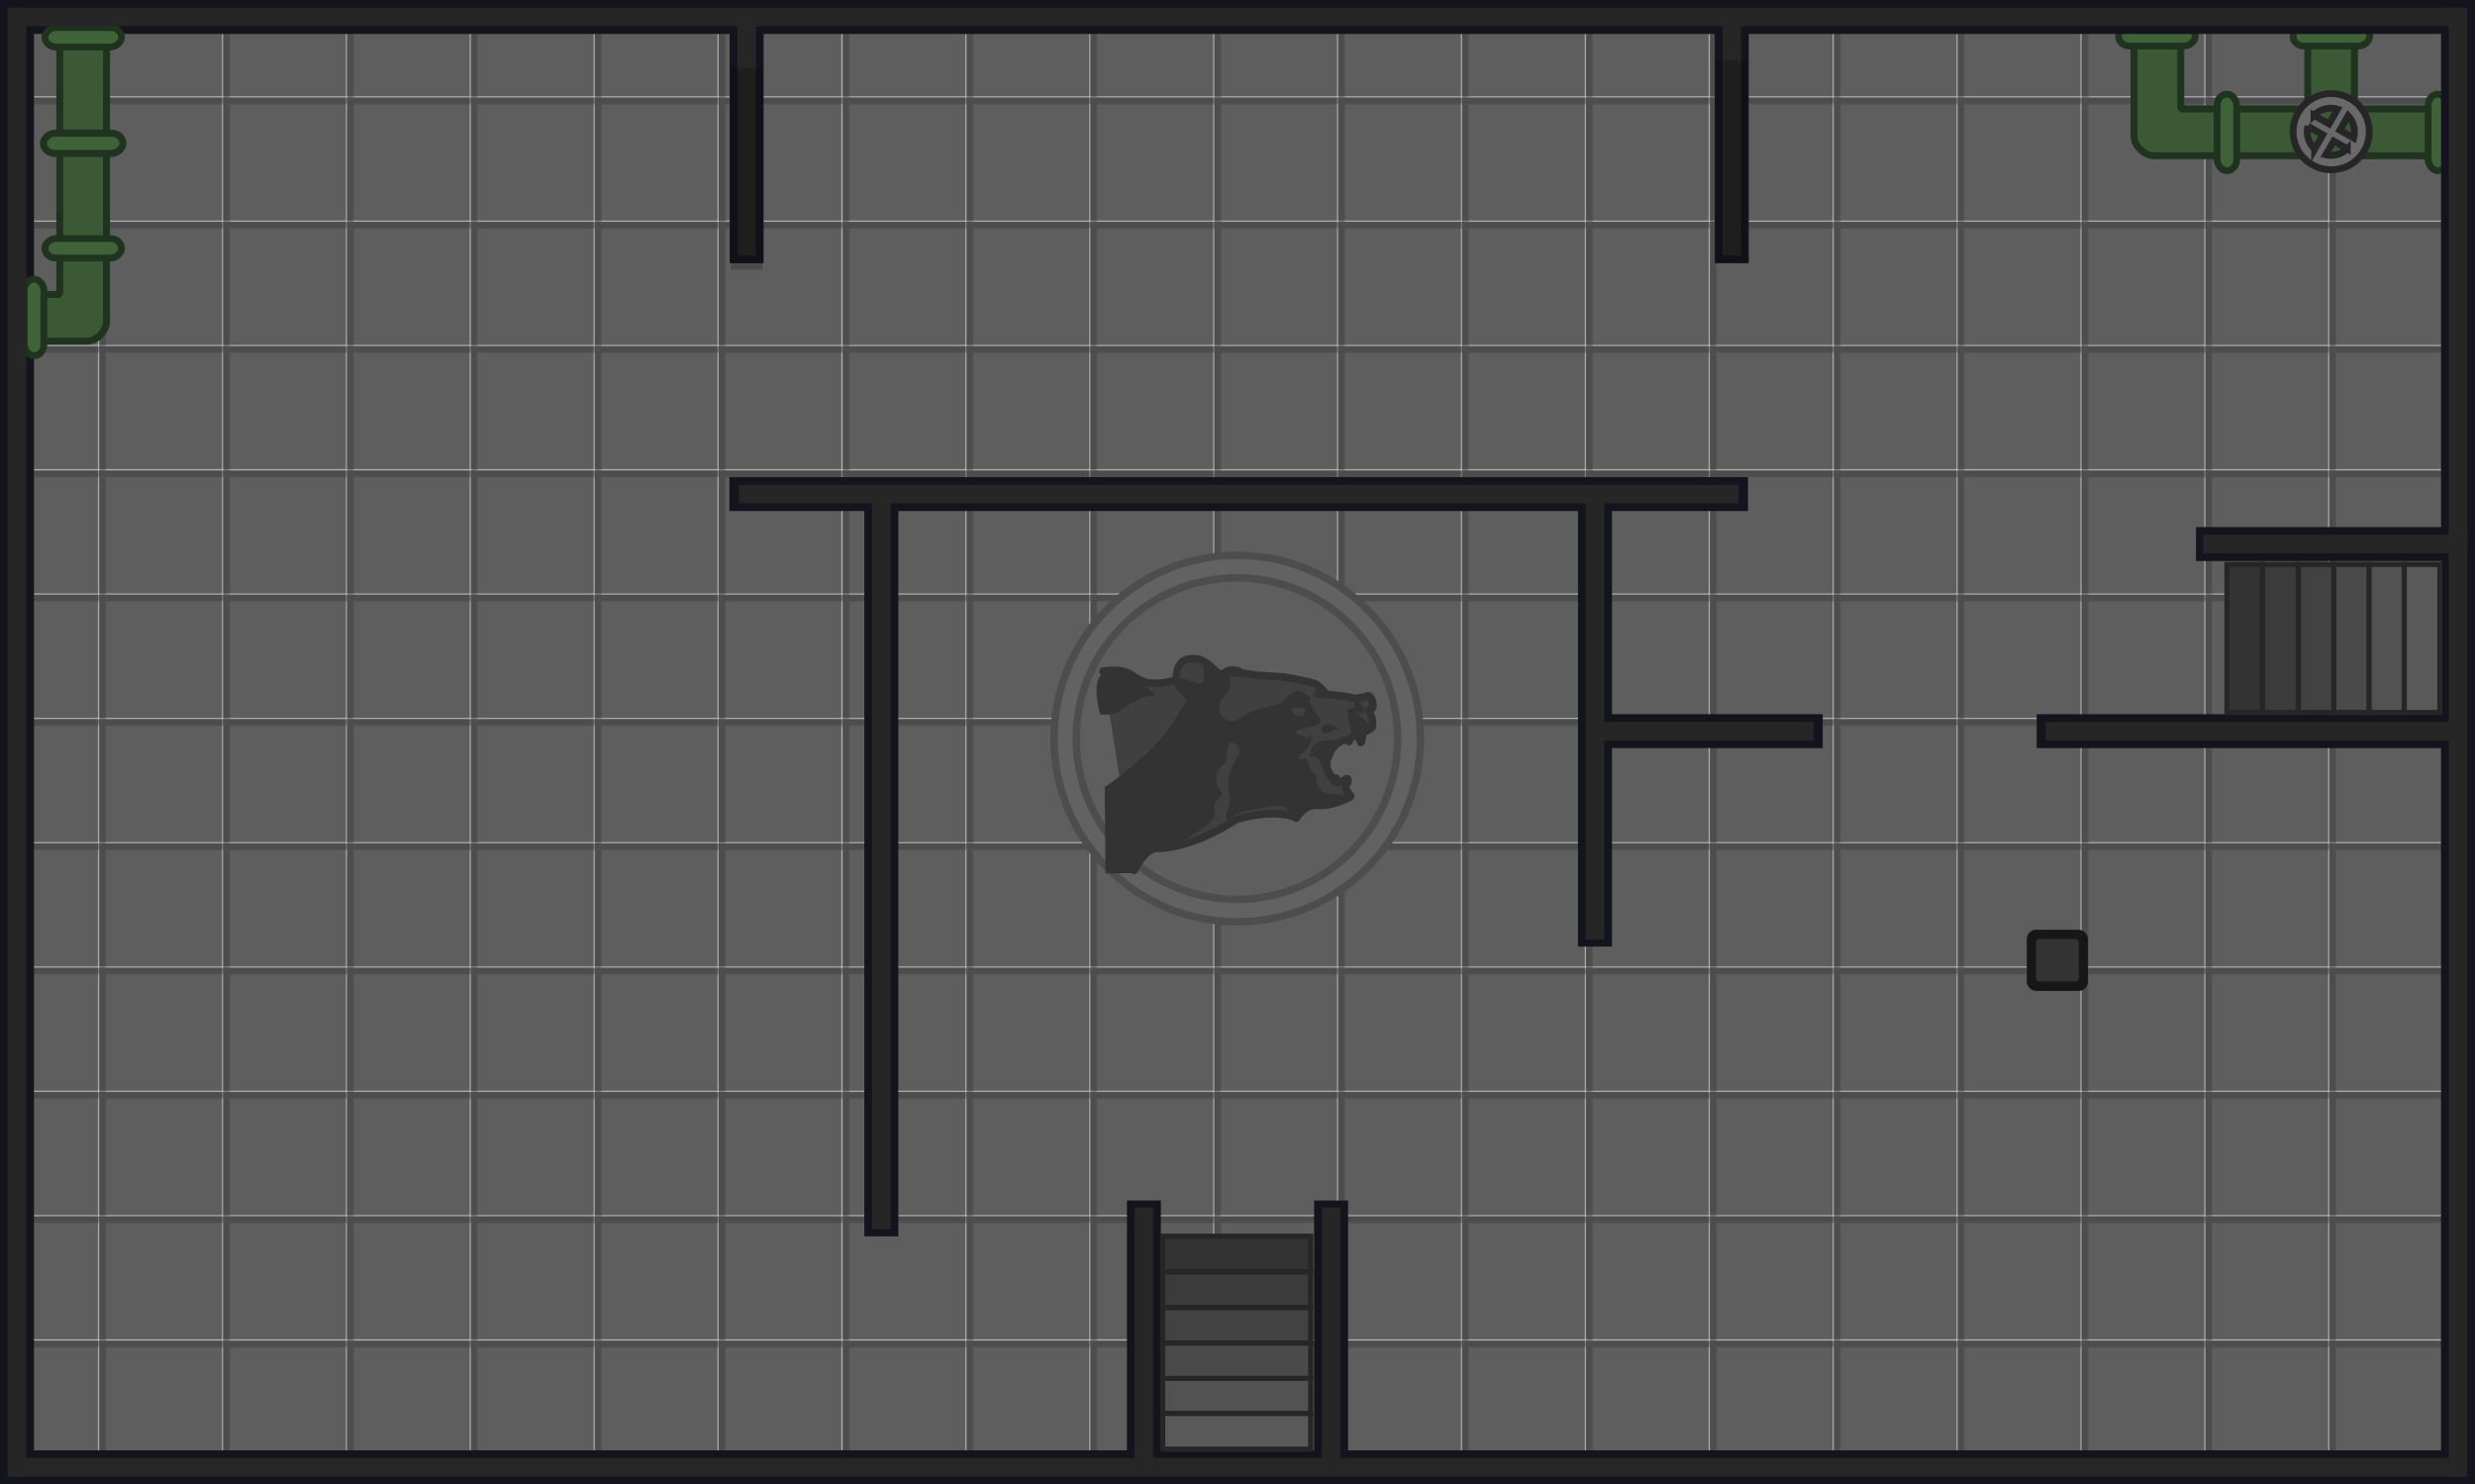 <svg xmlns="http://www.w3.org/2000/svg" xmlns:xlink="http://www.w3.org/1999/xlink" width="2423.583" height="1453.434" viewBox="0 0 641.24 384.554"><defs><pattern xlink:href="#a" id="b" x="0" y="0" patternTransform="matrix(.3 0 0 .301 1438.104 3761.264)" preserveAspectRatio="xMidYMid"/><pattern id="a" width="106.48" height="106.48" patternTransform="translate(2077.082 3716.393)" patternUnits="userSpaceOnUse" preserveAspectRatio="xMidYMid"><path d="M0 0h106.48v106.48H0z" style="fill:#5e5e5e;fill-opacity:1;stroke-width:1.999;stroke-linecap:round;stroke-linejoin:round"/><path d="M0 0v106.48h5.66V5.66h100.82V0Z" style="fill:#4d4d4d;fill-opacity:1;stroke:none;stroke-width:1.999;stroke-linecap:round;stroke-linejoin:round"/></pattern><mask id="c" maskUnits="userSpaceOnUse"><path d="M59.311 62.405h41.006v32.508H59.31Z" style="fill:#fff;fill-opacity:1"/><path d="M61.78 61.413a.265.265 0 0 0-.374-.002.265.265 0 0 0 .002.374L98.731 99.11a.265.265 0 0 0 .375.001.265.265 0 0 0-.002-.374zm-1.309 1.309a.265.265 0 0 0-.374-.002.265.265 0 0 0 0 .376l37.324 37.323a.265.265 0 0 0 .375 0 .265.265 0 0 0-.001-.374zm-1.123 1.123a.265.265 0 0 0-.374-.002.265.265 0 0 0 0 .376l37.324 37.323a.265.265 0 0 0 .375 0 .265.265 0 0 0-.001-.374zm-.934.934a.265.265 0 0 0-.374-.001.265.265 0 0 0 0 .376l37.323 37.323a.265.265 0 0 0 .376 0 .265.265 0 0 0-.002-.374zm-.749.75a.265.265 0 0 0-.374-.002.265.265 0 0 0 0 .375l37.23 37.231a.265.265 0 0 0 .375 0 .265.265 0 0 0 0-.374zm-.56.56a.265.265 0 0 0-.376 0c-.103.103-17.636 17.805-17.532 17.908l37.23 37.23c.104.103 17.804-17.43 17.907-17.533a.265.265 0 0 0 .002-.374z" style="color:#000;display:inline;fill:#030303;fill-rule:evenodd;stroke-width:1;stroke-linecap:round;stroke-linejoin:round;stroke-miterlimit:10;-inkscape-stroke:none"/></mask></defs><rect width="641.24" height="383.721" y=".489" rx="2.646" ry="2.64" style="fill:url(#b);fill-opacity:1;fill-rule:evenodd;stroke:none;stroke-width:1.586;stroke-linecap:round;stroke-linejoin:round;stroke-miterlimit:29;stroke-dasharray:none;stroke-opacity:1"/><g style="display:inline" transform="translate(175.221 46.014)scale(1.831)"><circle cx="79.375" cy="79.375" r="25.929" style="fill:#626262;fill-opacity:1;fill-rule:evenodd;stroke:#4d4d4d;stroke-width:1.058;stroke-linecap:round;stroke-linejoin:round;stroke-miterlimit:10;stroke-dasharray:none;stroke-opacity:1"/><circle cx=".039" cy="112.231" r="22.749" style="fill:#5e5e5e;fill-opacity:1;fill-rule:evenodd;stroke:#4d4d4d;stroke-width:1.058;stroke-linecap:round;stroke-linejoin:round;stroke-miterlimit:10;stroke-dasharray:none;stroke-opacity:1" transform="scale(-1 1)rotate(45)"/><g mask="url(#c)" transform="matrix(1.017 0 0 1.017 -1.877 3.057)"><path d="M61.206 65.687c.691-.132 2.52-.377 3.81.405 1.619.983 2.435 1.83 6.415.816 0 0 .462 1.813 2.48 2.585-2.019-.768-2.48-2.58-2.48-2.58s-.338-3.31 2.61-2.952c0 0 .939-.282 2.873 1.708l1.483 1.39s0 1.201-.763 1.82c.776-.62.776-1.821.776-1.821l-1.483-1.39s.436.53 1.18.331c.397-.106 1.304-.118 2.24-.057.814.053 1.65.161 2.194.31 0 0 2.576.106 3.717.239 1.142.132 3.93.717 4.462.929.53.212 1.487 1.328 1.62 1.487l-1.302-.106s3.85.239 5.125.664c0 0 1.275-.107 1.806-.346.53-.239.903 1.063.796 1.487s-.53.478-.53.478-.186 0 .132.425c.319.425.452 1.753.292 1.965s-1.354.824-1.354.824.027.982-.212 1.3c0 0-.372-.876-.585-1.035-.212-.16-.876.425-.876.425l-.186.478-.265-.213s-1.434-.159-2.364 1.753-.371 2.31-.053 2.948c.319.637.584.876.797.637.212-.24-.027.451.212.557.24.107 1.089-.318 1.301-.504.213-.186.372.425.054.743-.32.32-.213.69.212 1.195s.451.478.133.664c-.319.186-2.735 1.275-4.196 1.089s-2.522.743-3.186 1.78c0 0-2.31-1.514-8.365.185 0 0-5.576 3.93-11.1 4.036 0 0-1.4-.182-3.09 3.047m14.808-27.48c-.124-.487-1.878-.573-2.24.057z" mask="none" style="display:inline;fill:#404040;fill-opacity:1;fill-rule:evenodd;stroke:#333;stroke-width:1.058;stroke-linecap:round;stroke-linejoin:round;stroke-miterlimit:10;stroke-dasharray:none;stroke-opacity:1"/><path d="M75.263 64.742c-.325.13.37 2.037-.3 2.54-.398.3-2.517-.676-3.073-.644-.78.046.078 1.075.454 1.605 1.168 1.646-.106 2.284-.106 2.284-2.39 5.736-10.781 11.259-10.781 11.259l.106 12.002 4.392-.018 1.378-2.84 4.798-1.072 3.347-1.327 2.814-1.86c.8-.583.95-1.141 3.054-1.593 7.519-1.563 4.273-.002 6.824 1.116l1.753-1.912 2.762.159 2.655-1.354s-.69-.345-2.204-.319c-1.514.027-1.7-.743-2.098-1.354-.398-.61.027-.956.027-.956l-.558-.61c-1.195-1.567-.637-2.39-1.301-2.045s-1.168-.16-.213-.744c.956-.584 1.62-2.947 1.169-2.363-.334.431-2.201-.15-2.15-.649.018-.176 1.491-.457 1.672-.52.69-.239 2.363-.292 1.567-1.513-.797-1.222-1.62-2.337-1.196-2.363.425-.027-.716-1.036-1.62-1.195-.902-.16-1.858 1.168-2.495 1.646s-3.559.584-5.47 1.965c-1.912 1.38-3.506-.213-2.975-2.124.078-.281.155-.484.344-.624.188-.139.547-.332.816-.946.19-.432.364-1.301.28-1.518-.501-1.277-3.093-1.807-3.51-2.064a.4.4 0 0 0-.162-.05m-13.06 1.05c-.09.01-.18.002-.268.008-2.815.213-1.115 5.842-1.115 5.842s1.7.425 3.133-.69 3.399-2.124 4.355-1.806c.926.309-3.229-3.692-6.105-3.354m34.235 4.12c-.224.01-.373.15-.25.484.095.26.173.348.198.37-.035-.022-.191-.089-.555.039-.75.262-.62.262-.648.554.451 2.328.77 2.91.357 3.21s2.854-1.164 2.854-1.164c.16-.144-1.41-1.63-1.938-1.9-.497-.256.436.05.887.013.45-.037.16-.765-.141-1.216-.16-.24-.51-.4-.764-.39m-8.227.812q.09 0 .199.002c1.141.027.929.186.915.69-.013.505-.411.492-1.062.478-.65-.013-.783-.982-.783-.982s-.187-.187.73-.188m4.15 2.307a.7.7 0 0 0-.276.036s-.826.601-.338 1.127c.489.526 1.502-.526 2.14-.488.56.033-.78-.654-1.525-.675m.274 2.26c-.902.01-2.168.244-2.5 1.423-.53 1.885.638-.027 1.249 1.567.61 1.593 1.593 3.505 2.47 3.346.875-.16.875-.426.875-.426l-1.965-1.646.133-2.39 1.301-1.62-.61-.185s-.411-.075-.953-.069m-13.481.31c.128-.008.28.043.464.17.976.676.488 1.54.488 1.54s-.15.15-1.09 2.065c-.938 1.915.301 4.206-.375 5.37s.076 2.14.076 2.14l-8.037 3.155s3.605-1.69 5.37-3.267c.94-.84.676-1.164.639-2.253s1.464-1.464.976-2.028c-.488-.563-1.089-1.877-.45-3.004.638-1.127 1.05-.488 1.163-1.765.092-1.037.221-2.086.776-2.123" mask="none" style="fill:#333;fill-opacity:1;fill-rule:evenodd;stroke:none;stroke-width:1.058;stroke-linecap:round;stroke-linejoin:round;stroke-miterlimit:10;stroke-dasharray:none;stroke-opacity:1"/></g></g><g transform="translate(-642.152 170.254)scale(1.037)"><path d="M1158.25-163.043c-3.233.081-5.838 2.242-5.838 5.027v27.743c0 1.442.7 2.739 1.823 3.654.869.833 1.985 1.333 3.204 1.333h.08q.36.039.731.04.372-.001.73-.04h41.944q.36.039.73.04.372-.001.731-.04c28.214.052-8.285 0 19.87 0q.36.039.73.04c3.234 0 2.096-.07 5.838-.07 0-16.786-.075-6.311-.075-11.645h-21.256v-21.055c0-2.785-2.603-5.027-5.837-5.027s-5.837 2.242-5.837 5.027v21.055h-31.73v-21.055c0-2.785-2.605-5.108-5.838-5.027z" style="fill:#3a5934;fill-opacity:1;stroke:#1f331f;stroke-width:1.73;stroke-linecap:round;stroke-linejoin:bevel;stroke-dasharray:none;stroke-opacity:1;paint-order:normal;stop-color:#000"/><g transform="rotate(90 .595 -.595)"><rect width="4.886" height="19.141" x="-156.366" y="-1167.691" rx="2.776" ry="2.776" style="fill:#3f6239;fill-opacity:1;stroke:#1f331e;stroke-width:1.7;stroke-linecap:round;stroke-dasharray:none;stroke-opacity:1;stop-color:#000"/><rect width="4.886" height="19.141" x="-156.366" y="-1211.283" rx="2.776" ry="2.776" style="fill:#3f6239;fill-opacity:1;stroke:#1f331e;stroke-width:1.7;stroke-linecap:round;stroke-dasharray:none;stroke-opacity:1;stop-color:#000"/></g><rect width="4.886" height="19.141" x="1173.17" y="-140.673" rx="2.776" ry="2.776" style="fill:#3f6239;fill-opacity:1;stroke:#1f331e;stroke-width:1.7;stroke-linecap:round;stroke-dasharray:none;stroke-opacity:1;stop-color:#000"/><rect width="4.886" height="19.141" x="1225.891" y="-140.673" rx="2.776" ry="2.776" style="fill:#3f6239;fill-opacity:1;stroke:#1f331e;stroke-width:1.7;stroke-linecap:round;stroke-dasharray:none;stroke-opacity:1;stop-color:#000"/><path d="M1201.673-140.793a9.514 9.514.194 0 0-9.514 9.514 9.514 9.514.194 0 0 9.514 9.516 9.514 9.514.194 0 0 9.514-9.516 9.514 9.514.194 0 0-9.514-9.514zm-.09 3.645a5.9 5.9.19 0 1 1.677.244l-2.12 3.698-3.774-2.163a5.9 5.9.19 0 1 4.217-1.779zm4.324 1.885a5.9 5.9.19 0 1 1.576 4.015 6 6 .19 0 1-.214 1.555l-3.429-1.965zm-10.049 2.617 3.734 2.14-2.039 3.558a5.9 5.9.19 0 1-1.87-4.3 6 6 .19 0 1 .175-1.398zm6.435 3.688 3.393 1.945a5.9 5.9.19 0 1-4.103 1.665 6 6 .19 0 1-1.277-.145z" style="fill:#696969;fill-opacity:1;stroke:#262626;stroke-width:1.7;stroke-linecap:square;stroke-linejoin:miter;stroke-dasharray:none;stroke-opacity:1;stop-color:#000"/></g><path d="M6.541 88.401h15.877c1.496 0 2.84-.726 3.79-1.89.864-.902 1.382-2.059 1.382-3.324v-.083q.04-.371.042-.758-.001-.386-.042-.757v-43.5q.04-.371.042-.757-.001-.386-.042-.758c.054-29.26 0 8.593 0-20.606q.04-.372.042-.758c0-3.354-.072-2.173-.072-6.054-17.409 0-6.546.078-12.078.078v67.058h-8.94c-6.91 0-6.718 12.109 0 12.109z" style="fill:#3a5934;fill-opacity:1;stroke:#1f331f;stroke-width:1.794;stroke-linecap:round;stroke-linejoin:bevel;stroke-dasharray:none;stroke-opacity:1;paint-order:normal;stop-color:#000"/><path d="M641.24 8.798H0V0h641.24z" style="fill:#14141f;fill-rule:evenodd;stroke:none;stroke-width:4.731;stroke-linecap:round;stroke-linejoin:round;stroke-miterlimit:29"/><path d="M8.798.66v383.236H0V.66Z" style="fill:#14141f;fill-rule:evenodd;stroke:none;stroke-width:3.657;stroke-linecap:round;stroke-linejoin:round;stroke-miterlimit:29"/><path d="M641.24 384.555H0v-8.798h641.24z" style="fill:#14141f;fill-rule:evenodd;stroke:none;stroke-width:4.731;stroke-linecap:round;stroke-linejoin:round;stroke-miterlimit:29"/><path d="M641.24.66v383.236h-8.798V.66Z" style="fill:#14141f;fill-rule:evenodd;stroke:none;stroke-width:3.657;stroke-linecap:round;stroke-linejoin:round;stroke-miterlimit:29"/><path d="M189.043 68.199V.533h8.798v67.666zm255.232 0V.533h8.798v67.666z" style="fill:#14141f;fill-rule:evenodd;stroke:none;stroke-width:1.537;stroke-linecap:round;stroke-linejoin:round;stroke-miterlimit:29"/><rect width="5.067" height="19.851" x="6.301" y="72.316" rx="2.879" ry="2.879" style="fill:#3f6239;fill-opacity:1;stroke:#1f331e;stroke-width:1.763;stroke-linecap:round;stroke-dasharray:none;stroke-opacity:1;stop-color:#000"/><rect width="5.255" height="20.587" x="-39.756" y="11.264" rx="2.986" ry="2.986" style="fill:#3f6239;fill-opacity:1;stroke:#1f331e;stroke-width:1.828;stroke-linecap:round;stroke-dasharray:none;stroke-opacity:1;stop-color:#000" transform="rotate(-90)"/><rect width="5.067" height="19.851" x="-66.874" y="11.632" rx="2.879" ry="2.879" style="fill:#3f6239;fill-opacity:1;stroke:#1f331e;stroke-width:1.763;stroke-linecap:round;stroke-dasharray:none;stroke-opacity:1;stop-color:#000" transform="rotate(-90)"/><rect width="5.067" height="19.851" x="-12.197" y="11.632" rx="2.879" ry="2.879" style="fill:#3f6239;fill-opacity:1;stroke:#1f331e;stroke-width:1.763;stroke-linecap:round;stroke-dasharray:none;stroke-opacity:1;stop-color:#000" transform="rotate(-90)"/><path d="M472.241 193.83h-62.31v-8.798h62.31z" style="fill:#14141f;fill-rule:evenodd;stroke:none;stroke-width:1.473;stroke-linecap:round;stroke-linejoin:round;stroke-miterlimit:29"/><path d="M634.443 193.83H527.671v-8.798h106.772z" style="fill:#14141f;fill-rule:evenodd;stroke:none;stroke-width:1.928;stroke-linecap:round;stroke-linejoin:round;stroke-miterlimit:29"/><path d="M408.839 245.25V125.104h8.798V245.25Z" style="fill:#14141f;fill-rule:evenodd;stroke:none;stroke-width:2.045;stroke-linecap:round;stroke-linejoin:round;stroke-miterlimit:29"/><path d="M452.888 132.404H188.974v-8.798h263.914z" style="fill:#14141f;fill-rule:evenodd;stroke:none;stroke-width:3.031;stroke-linecap:round;stroke-linejoin:round;stroke-miterlimit:29"/><path d="M223.938 320.327V123.928h8.798v196.399z" style="fill:#14141f;fill-rule:evenodd;stroke:none;stroke-width:2.615;stroke-linecap:round;stroke-linejoin:round;stroke-miterlimit:29"/><path d="M638.75 6.799H2.95v-4.8h635.8z" style="fill:#262626;fill-opacity:1;fill-rule:evenodd;stroke:none;stroke-width:3.543;stroke-linecap:round;stroke-linejoin:round;stroke-miterlimit:29"/><path d="M1.999 382.561V1.993h4.8v380.568z" style="fill:#262626;fill-opacity:1;fill-rule:evenodd;stroke:none;stroke-width:2.741;stroke-linecap:round;stroke-linejoin:round;stroke-miterlimit:29"/><path d="M638.52 382.556H2.72v-4.8h635.8z" style="fill:#262626;fill-opacity:1;fill-rule:evenodd;stroke:none;stroke-width:3.543;stroke-linecap:round;stroke-linejoin:round;stroke-miterlimit:29"/><path d="M634.441 382.561V1.993h4.8v380.568z" style="fill:#262626;fill-opacity:1;fill-rule:evenodd;stroke:none;stroke-width:2.741;stroke-linecap:round;stroke-linejoin:round;stroke-miterlimit:29"/><path d="M195.842 2.511V66.22h-4.8V2.511Zm255.232 0V66.22h-4.8V2.511Z" style="fill:#262626;fill-opacity:1;fill-rule:evenodd;stroke:none;stroke-width:1.138;stroke-linecap:round;stroke-linejoin:round;stroke-miterlimit:29"/><path d="M412.314 187.031h57.542v4.8h-57.542z" style="fill:#262626;fill-opacity:1;fill-rule:evenodd;stroke:none;stroke-width:1.082;stroke-linecap:round;stroke-linejoin:round;stroke-miterlimit:29"/><path d="M529.987 187.031h106.888v4.8H529.987Z" style="fill:#262626;fill-opacity:1;fill-rule:evenodd;stroke:none;stroke-width:1.474;stroke-linecap:round;stroke-linejoin:round;stroke-miterlimit:29"/><path d="M415.638 127.059V243.41h-4.8V127.059Z" style="fill:#262626;fill-opacity:1;fill-rule:evenodd;stroke:none;stroke-width:1.538;stroke-linecap:round;stroke-linejoin:round;stroke-miterlimit:29"/><path d="M191.438 125.605h258.986v4.8H191.438Z" style="fill:#262626;fill-opacity:1;fill-rule:evenodd;stroke:none;stroke-width:2.295;stroke-linecap:round;stroke-linejoin:round;stroke-miterlimit:29"/><path d="M230.737 126.132v192.301h-4.8V126.132Z" style="fill:#262626;fill-opacity:1;fill-rule:evenodd;stroke:none;stroke-width:1.977;stroke-linecap:round;stroke-linejoin:round;stroke-miterlimit:29"/><path d="M634.064 136.56h-65.115v8.798h65.115z" style="fill:#14141f;fill-rule:evenodd;stroke:none;stroke-width:1.138;stroke-linecap:round;stroke-linejoin:round;stroke-miterlimit:29"/><g stroke="#4d4d4d" stroke-linecap="square" stroke-width="1.666"><path fill="#878787" d="M-1614.092 1020.517h-13.862V962.75h13.862z" style="fill:#525252;fill-opacity:1;stroke:#262626;stroke-width:2;stroke-dasharray:none;stroke-opacity:1" transform="matrix(.664 0 0 -.664 1694.666 823.852)"/><path fill="#828282" d="M-1627.827 1020.517h-13.861V962.75h13.86z" style="fill:#4a4a4a;fill-opacity:1;stroke:#262626;stroke-width:2;stroke-dasharray:none;stroke-opacity:1" transform="matrix(.664 0 0 -.664 1694.666 823.852)"/><path fill="#7d7d7d" d="M-1641.562 1020.517h-13.861v-57.766h13.861z" style="fill:#424242;fill-opacity:1;stroke:#262626;stroke-width:2;stroke-dasharray:none;stroke-opacity:1" transform="matrix(.664 0 0 -.664 1694.666 823.852)"/><path fill="#787878" d="M-1655.484 1020.517h-13.862V962.75h13.862z" style="fill:#3b3b3b;fill-opacity:1;stroke:#262626;stroke-width:2;stroke-dasharray:none;stroke-opacity:1" transform="matrix(.664 0 0 -.664 1694.666 823.852)"/><path fill="#737373" d="M-1669.407 1020.517h-13.861V962.75h13.861z" style="fill:#333;fill-opacity:1;stroke:#262626;stroke-width:2;stroke-dasharray:none;stroke-opacity:1" transform="matrix(.664 0 0 -.664 1694.666 823.852)"/><path fill="#878787" d="M-1600.216 1020.517h-13.861V962.75h13.861z" style="fill:#595959;fill-opacity:1;stroke:#262626;stroke-width:2;stroke-dasharray:none;stroke-opacity:1" transform="matrix(.664 0 0 -.664 1694.666 823.852)"/></g><path d="M570.771 143.352h68.47v-4.785h-68.47z" style="fill:#262626;fill-opacity:1;fill-rule:evenodd;stroke:none;stroke-width:.875;stroke-linecap:round;stroke-linejoin:round;stroke-miterlimit:29"/><path d="M349.267 376.152v-65.115h-8.798v65.115zm-48.496 0v-65.115h-8.798v65.115z" style="fill:#14141f;fill-rule:evenodd;stroke:none;stroke-width:1.138;stroke-linecap:round;stroke-linejoin:round;stroke-miterlimit:29"/><g stroke="#4d4d4d" stroke-linecap="square" stroke-width="1.666"><path fill="#878787" d="M-1614.092 1020.517h-13.862V962.75h13.862z" style="fill:#525252;fill-opacity:1;stroke:#262626;stroke-width:2;stroke-dasharray:none;stroke-opacity:1" transform="matrix(0 .664 .664 0 -338.038 1437.982)"/><path fill="#828282" d="M-1627.827 1020.517h-13.861V962.75h13.86z" style="fill:#4a4a4a;fill-opacity:1;stroke:#262626;stroke-width:2;stroke-dasharray:none;stroke-opacity:1" transform="matrix(0 .664 .664 0 -338.038 1437.982)"/><path fill="#7d7d7d" d="M-1641.562 1020.517h-13.861v-57.766h13.861z" style="fill:#424242;fill-opacity:1;stroke:#262626;stroke-width:2;stroke-dasharray:none;stroke-opacity:1" transform="matrix(0 .664 .664 0 -338.038 1437.982)"/><path fill="#787878" d="M-1655.484 1020.517h-13.862V962.75h13.862z" style="fill:#3b3b3b;fill-opacity:1;stroke:#262626;stroke-width:2;stroke-dasharray:none;stroke-opacity:1" transform="matrix(0 .664 .664 0 -338.038 1437.982)"/><path fill="#737373" d="M-1669.407 1020.517h-13.861V962.75h13.861z" style="fill:#333;fill-opacity:1;stroke:#262626;stroke-width:2;stroke-dasharray:none;stroke-opacity:1" transform="matrix(0 .664 .664 0 -338.038 1437.982)"/><path fill="#878787" d="M-1600.216 1020.517h-13.861V962.75h13.861z" style="fill:#595959;fill-opacity:1;stroke:#262626;stroke-width:2;stroke-dasharray:none;stroke-opacity:1" transform="matrix(0 .664 .664 0 -338.038 1437.982)"/></g><path d="M342.475 312.86v68.876h4.785V312.86Zm-48.495 0v68.876h4.785V312.86Z" style="fill:#262626;fill-opacity:1;fill-rule:evenodd;stroke:none;stroke-width:.877;stroke-linecap:round;stroke-linejoin:round;stroke-miterlimit:29"/><rect width="8.192" height="52.304" x="189.346" y="-69.903" rx=".242" ry=".057" style="opacity:.2;fill:#000;fill-opacity:1;stroke:none;stroke-width:1.04;stroke-linecap:round;stroke-linejoin:round;stroke-dasharray:none;stroke-opacity:1;stop-color:#000" transform="scale(1 -1)"/><rect width="8.192" height="52.304" x="444.578" y="-68.088" rx=".242" ry=".057" style="opacity:.2;fill:#000;fill-opacity:1;stroke:none;stroke-width:1.04;stroke-linecap:round;stroke-linejoin:round;stroke-dasharray:none;stroke-opacity:1;stop-color:#000" transform="scale(1 -1)"/><g transform="translate(-7304.694 -1730.796)"><rect width="13.166" height="13.166" x="7831.152" y="1973.017" rx="1.08" ry="1.08" style="fill:none;fill-opacity:1;stroke:#171717;stroke-width:2.69;stroke-linecap:round;stroke-dasharray:none;stroke-opacity:1;paint-order:fill markers stroke;stop-color:#000"/><rect width="11.097" height="11.014" x="7832.177" y="1974.069" rx=".903" ry=".903" style="fill:#333;fill-opacity:1;stroke:none;stroke-width:2.25;stroke-linecap:round;stroke-linejoin:miter;stroke-dasharray:none;stroke-opacity:1;paint-order:fill markers stroke;stop-color:#000"/></g></svg>